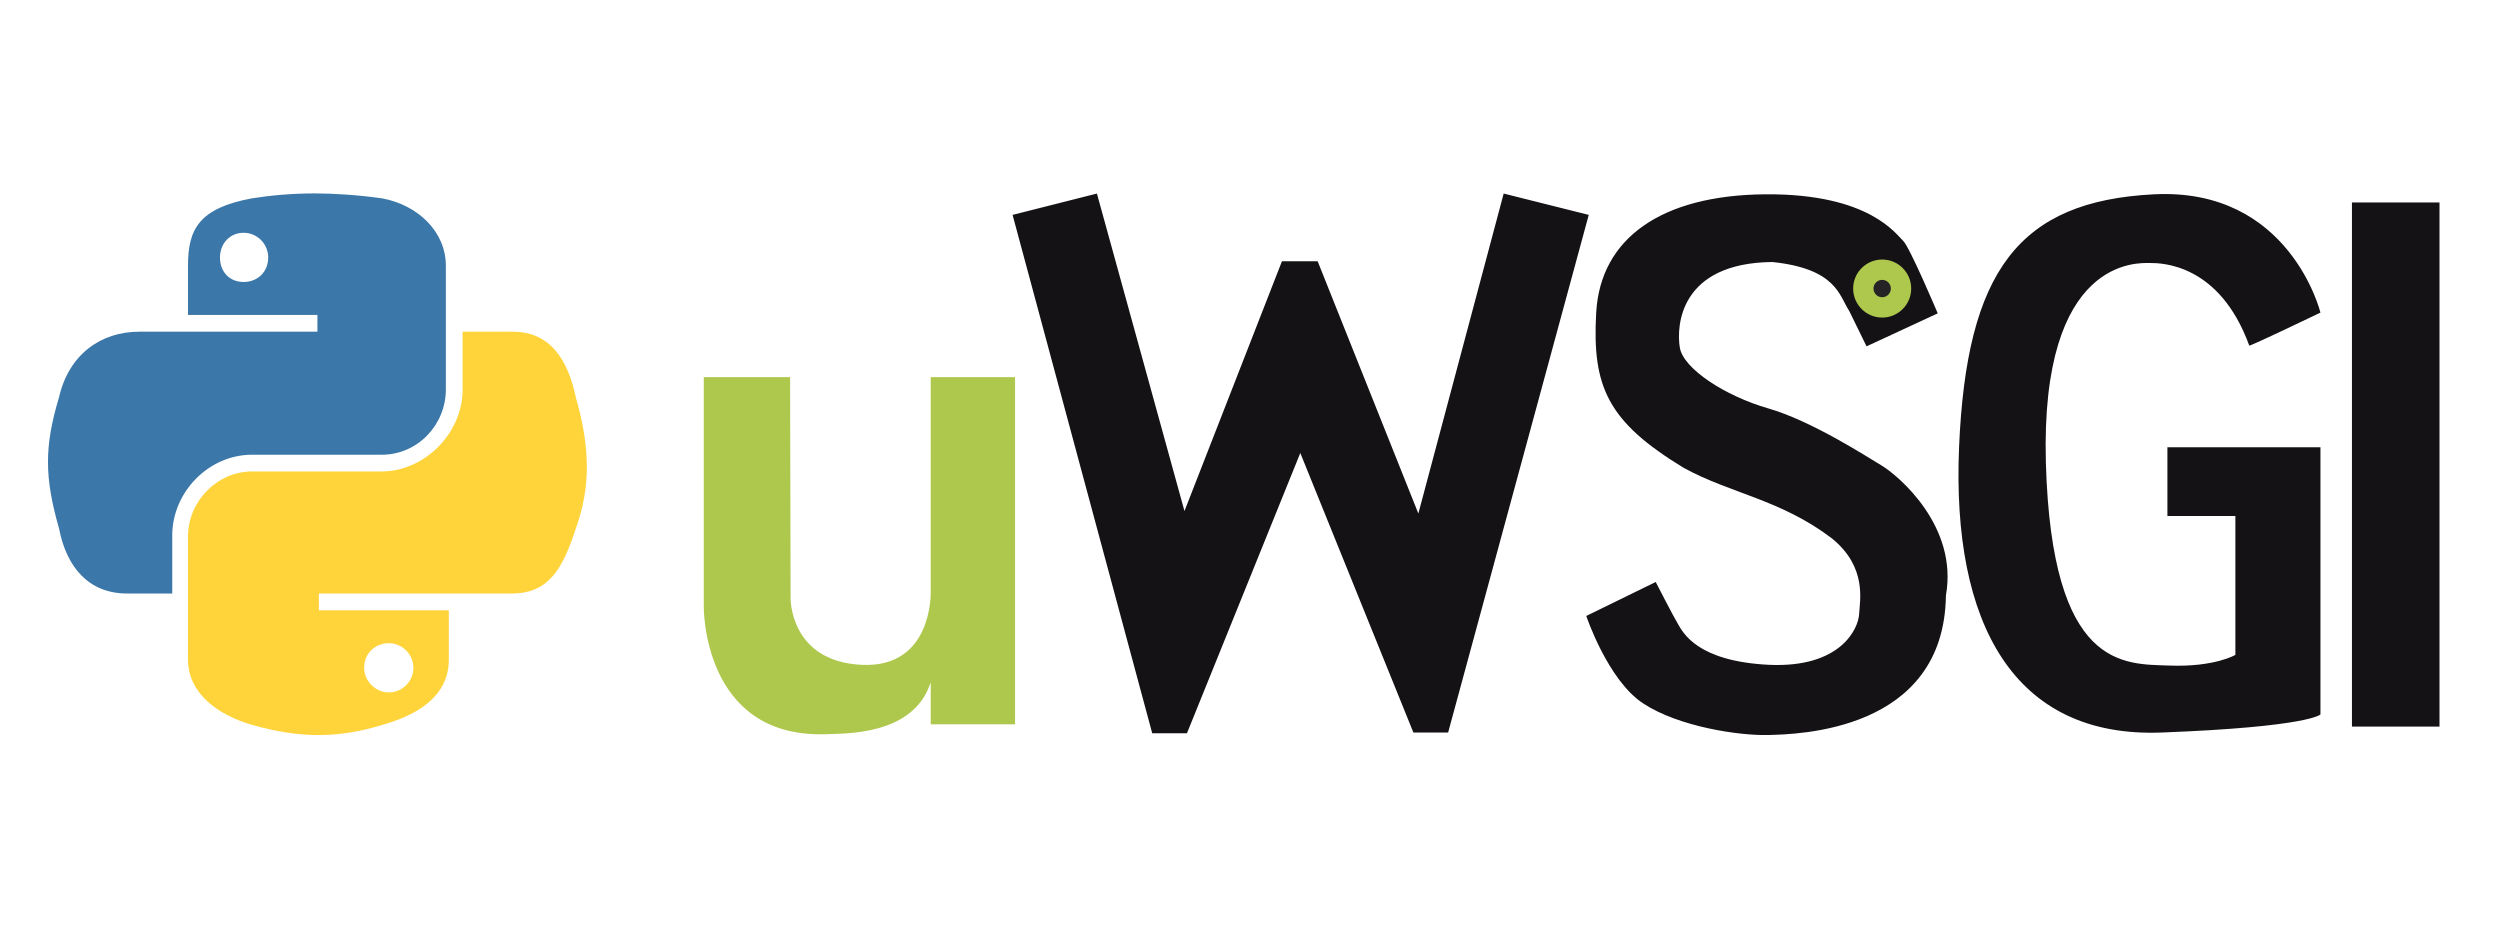 <svg xmlns="http://www.w3.org/2000/svg" viewBox="0 0 508 189.4"><path fill="#3b77a8" d="M64 39.3c-4.7 0-9 .4-12.8 1-10.8 2-13 6.3-13 13.7v10h26.3v3.4H28.3C20.5 67.4 14 72 12 80.7c-3 10-3 16.2 0 26.7 1.5 7.8 6 13.2 13.8 13.2H35v-11.8c0-8.8 7.4-16.4 16.2-16.4h26.4c7.2 0 13-6 13-13.3V54c0-7-5.8-12.4-13-13.7-5-.7-9.8-1-13.8-1zm-14.5 8c2.8 0 5 2.3 5 5 0 3-2.2 5-5 5s-4.8-2-4.8-5c0-2.8 2-5 4.8-5z"/><path fill="#ffd43b" d="M94 67.4v11.8c0 8.8-7.7 16.6-16.5 16.6H51.2c-7 0-13 6-13 13.2v25c0 7 6.2 11.3 13 13.3 9 2.5 16.7 3 26.5 0 7-2 13.5-5.7 13.5-13.3v-10H64.8v-3.4H104c7.6 0 10.4-5.2 13-13.2 3-8.3 3-16.2 0-26.7-1.6-7.6-5.2-13.3-12.8-13.3zm-15 63.3c2.7 0 5 2.2 5 5s-2.3 5-5 5-5-2.3-5-5c0-3 2.3-5 5-5z"/><g transform="translate(119.723 22.85) scale(.504)"><path fill="#aec84d" d="M46.2 106.7v92.5s-.7 52.6 48.5 51.5c7.6-.4 36 1 43-21v17h34v-140h-34v86.5s1 31-28 29.5-28.5-27-28.5-27l-.2-89z"/><path fill="#141215" d="M286.7 137.3L332.3 250h14L403 41.3l-34.3-8.6-34.4 129L293.7 60h-14.4L240 160.7l-35.3-128-34 8.6 56.3 209h14M402 203s8.7 26 23 35.3c14.3 9.4 38.7 13 50.3 12.7 11.7-.3 71-1.3 71.7-56.3 5-28-19.3-48.4-26-52.4s-28.3-18-45.7-23c-17.3-5-34.3-16-35.6-24.6-1.4-8.7 0-34 37.3-34.4C503 63 504 74 508 80l7 14.3L543.7 81s-11.4-27-14-29.3c-2.7-2.4-13.4-19-55.4-18.7S407.7 50.7 406 80.7s4.7 44 35.3 62.6c19 10.4 39 12.7 59.7 28.4 14.3 11.6 11.3 25 11 30.6-.3 5.7-7.3 21.7-36.3 20.4-29-1.4-34.7-13-36.7-16.4-2-3.3-9-17-9-17zM710.7 36.3H746v211.3h-35.3zM636.3 135v27.7h27.4v56s-8.4 5-26.7 4.3-47.3 1.7-49.7-81.7c-2.3-83.3 37.4-80.6 42-80.6 4.7 0 28 .3 40 33.3.4.3 28.7-13.3 28.7-13.3S685.7 30.3 631 33s-75.7 31-78.7 102 22 117.3 81.7 115 64-7.3 64-7.3V135z"/><circle cx="521.3" cy="71" r="11.7" fill="#aec84d"/><circle cx="521.3" cy="71" r="3.5" fill="#252326"/></g></svg>